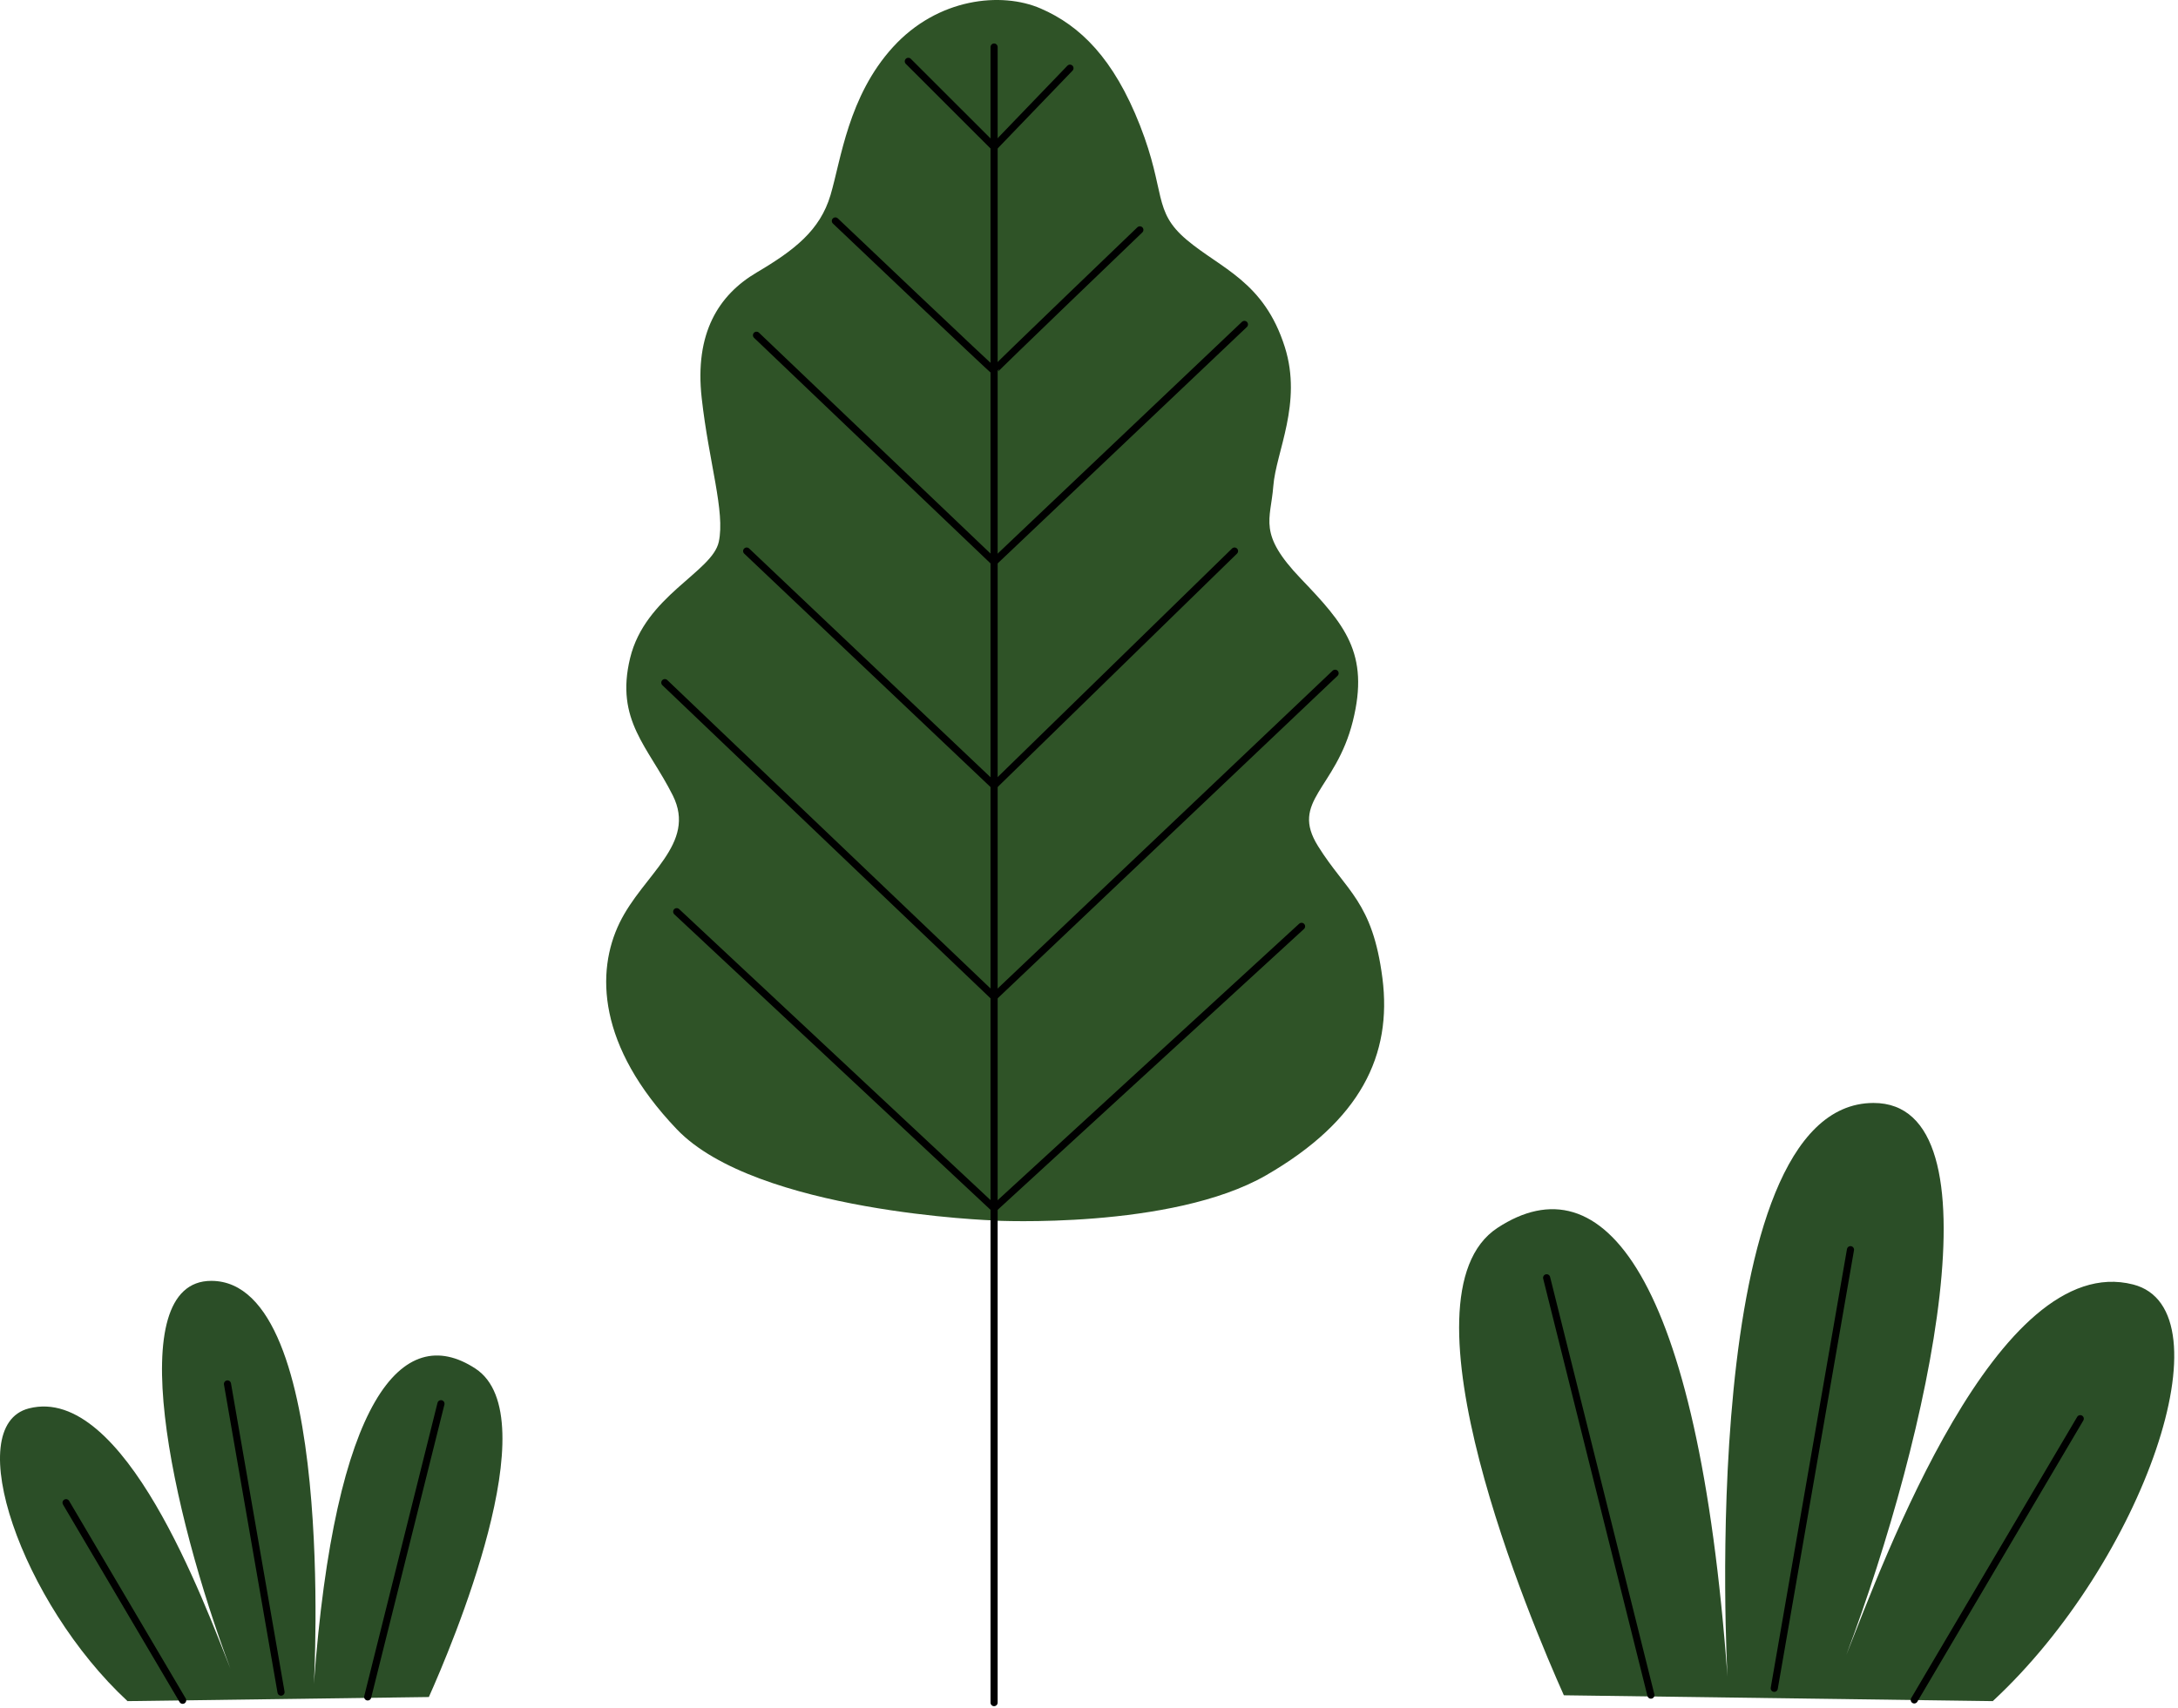 <svg width="306" height="240" viewBox="0 0 306 240" fill="none" xmlns="http://www.w3.org/2000/svg">
    <path d="M139.665 171.511C139.665 171.511 106.245 170.401 95.075 158.681C83.905 146.961 83.725 136.521 87.045 129.691C90.365 122.861 97.935 118.611 94.525 111.781C91.105 104.951 86.405 101.261 88.525 92.491C90.645 83.721 100.065 80.401 100.985 76.151C101.905 71.901 99.605 65.071 98.585 55.931C97.565 46.791 100.985 41.441 106.295 38.301C111.605 35.161 115.205 32.391 116.685 27.411C118.165 22.421 119.175 13.521 125.455 6.621C131.735 -0.279 140.685 -1.209 146.225 1.201C151.765 3.601 156.475 8.221 160.165 17.631C163.855 27.051 161.915 29.631 166.715 33.691C171.515 37.751 177.595 39.541 180.515 48.781C183.005 56.671 179.265 63.501 178.895 68.311C178.525 73.111 176.675 74.961 182.775 81.331C188.865 87.701 192.465 91.761 190.065 101.361C187.665 110.961 181.205 112.531 185.175 118.901C189.145 125.271 192.835 126.651 194.225 137.461C195.605 148.261 191.175 157.491 177.885 165.161C164.595 172.821 139.665 171.531 139.665 171.531V171.511Z" fill="#2F5327"/>
    <path d="M139.665 6.611V239.271" stroke="black" stroke-linecap="round" stroke-linejoin="round"/>
    <path d="M95.075 128.121L139.665 169.801L182.865 130.181" stroke="black" stroke-linecap="round" stroke-linejoin="round"/>
    <path d="M93.405 95.931L139.665 140.081L187.575 94.611" stroke="black" stroke-linecap="round" stroke-linejoin="round"/>
    <path d="M104.905 77.441L139.665 110.391L173.445 77.441" stroke="black" stroke-linecap="round" stroke-linejoin="round"/>
    <path d="M106.285 47.112L139.665 78.962L174.835 45.592" stroke="black" stroke-linecap="round" stroke-linejoin="round"/>
    <path d="M117.365 31.051C117.365 31.051 139.655 52.241 139.655 52.101C139.655 51.961 160.145 32.301 160.145 32.301" stroke="black" stroke-linecap="round" stroke-linejoin="round"/>
    <path d="M127.615 8.621L139.665 20.661L150.325 9.581" stroke="black" stroke-linecap="round" stroke-linejoin="round"/>
    <path d="M279.996 239.04C301.136 219.43 313.376 184.01 299.696 180.51C280.606 175.62 264.626 219.45 259.406 232.55C271.096 201.45 281.356 154.96 263.206 155C238.126 155.06 242.706 235.64 242.706 235.64C238.546 178.78 225.046 162.95 210.396 172.55C195.676 182.2 215.256 228.28 219.716 238.24L279.996 239.06V239.04Z" fill="#2B4E27"/>
    <path d="M231.946 238.218L217.296 179.568" stroke="black" stroke-linecap="round" stroke-linejoin="round"/>
    <path d="M249.275 237.259L259.985 175.619" stroke="black" stroke-linecap="round" stroke-linejoin="round"/>
    <path d="M268.946 238.889L292.266 199.369" stroke="black" stroke-linecap="round" stroke-linejoin="round"/>
    <path d="M17.9 239.046C3.047 225.268 -5.552 200.382 4.059 197.923C17.471 194.488 28.699 225.282 32.367 234.486C24.153 212.635 16.945 179.972 29.697 180C47.318 180.042 44.1 236.657 44.1 236.657C47.023 196.708 56.508 185.586 66.801 192.331C77.143 199.111 63.386 231.486 60.252 238.484L17.9 239.06V239.046Z" fill="#2B4E27"/>
    <path d="M51.66 238.471L61.953 197.264" stroke="black" stroke-linecap="round" stroke-linejoin="round"/>
    <path d="M39.484 237.796L31.96 194.488" stroke="black" stroke-linecap="round" stroke-linejoin="round"/>
    <path d="M25.664 238.942L9.28 211.176" stroke="black" stroke-linecap="round" stroke-linejoin="round"/>
</svg>
